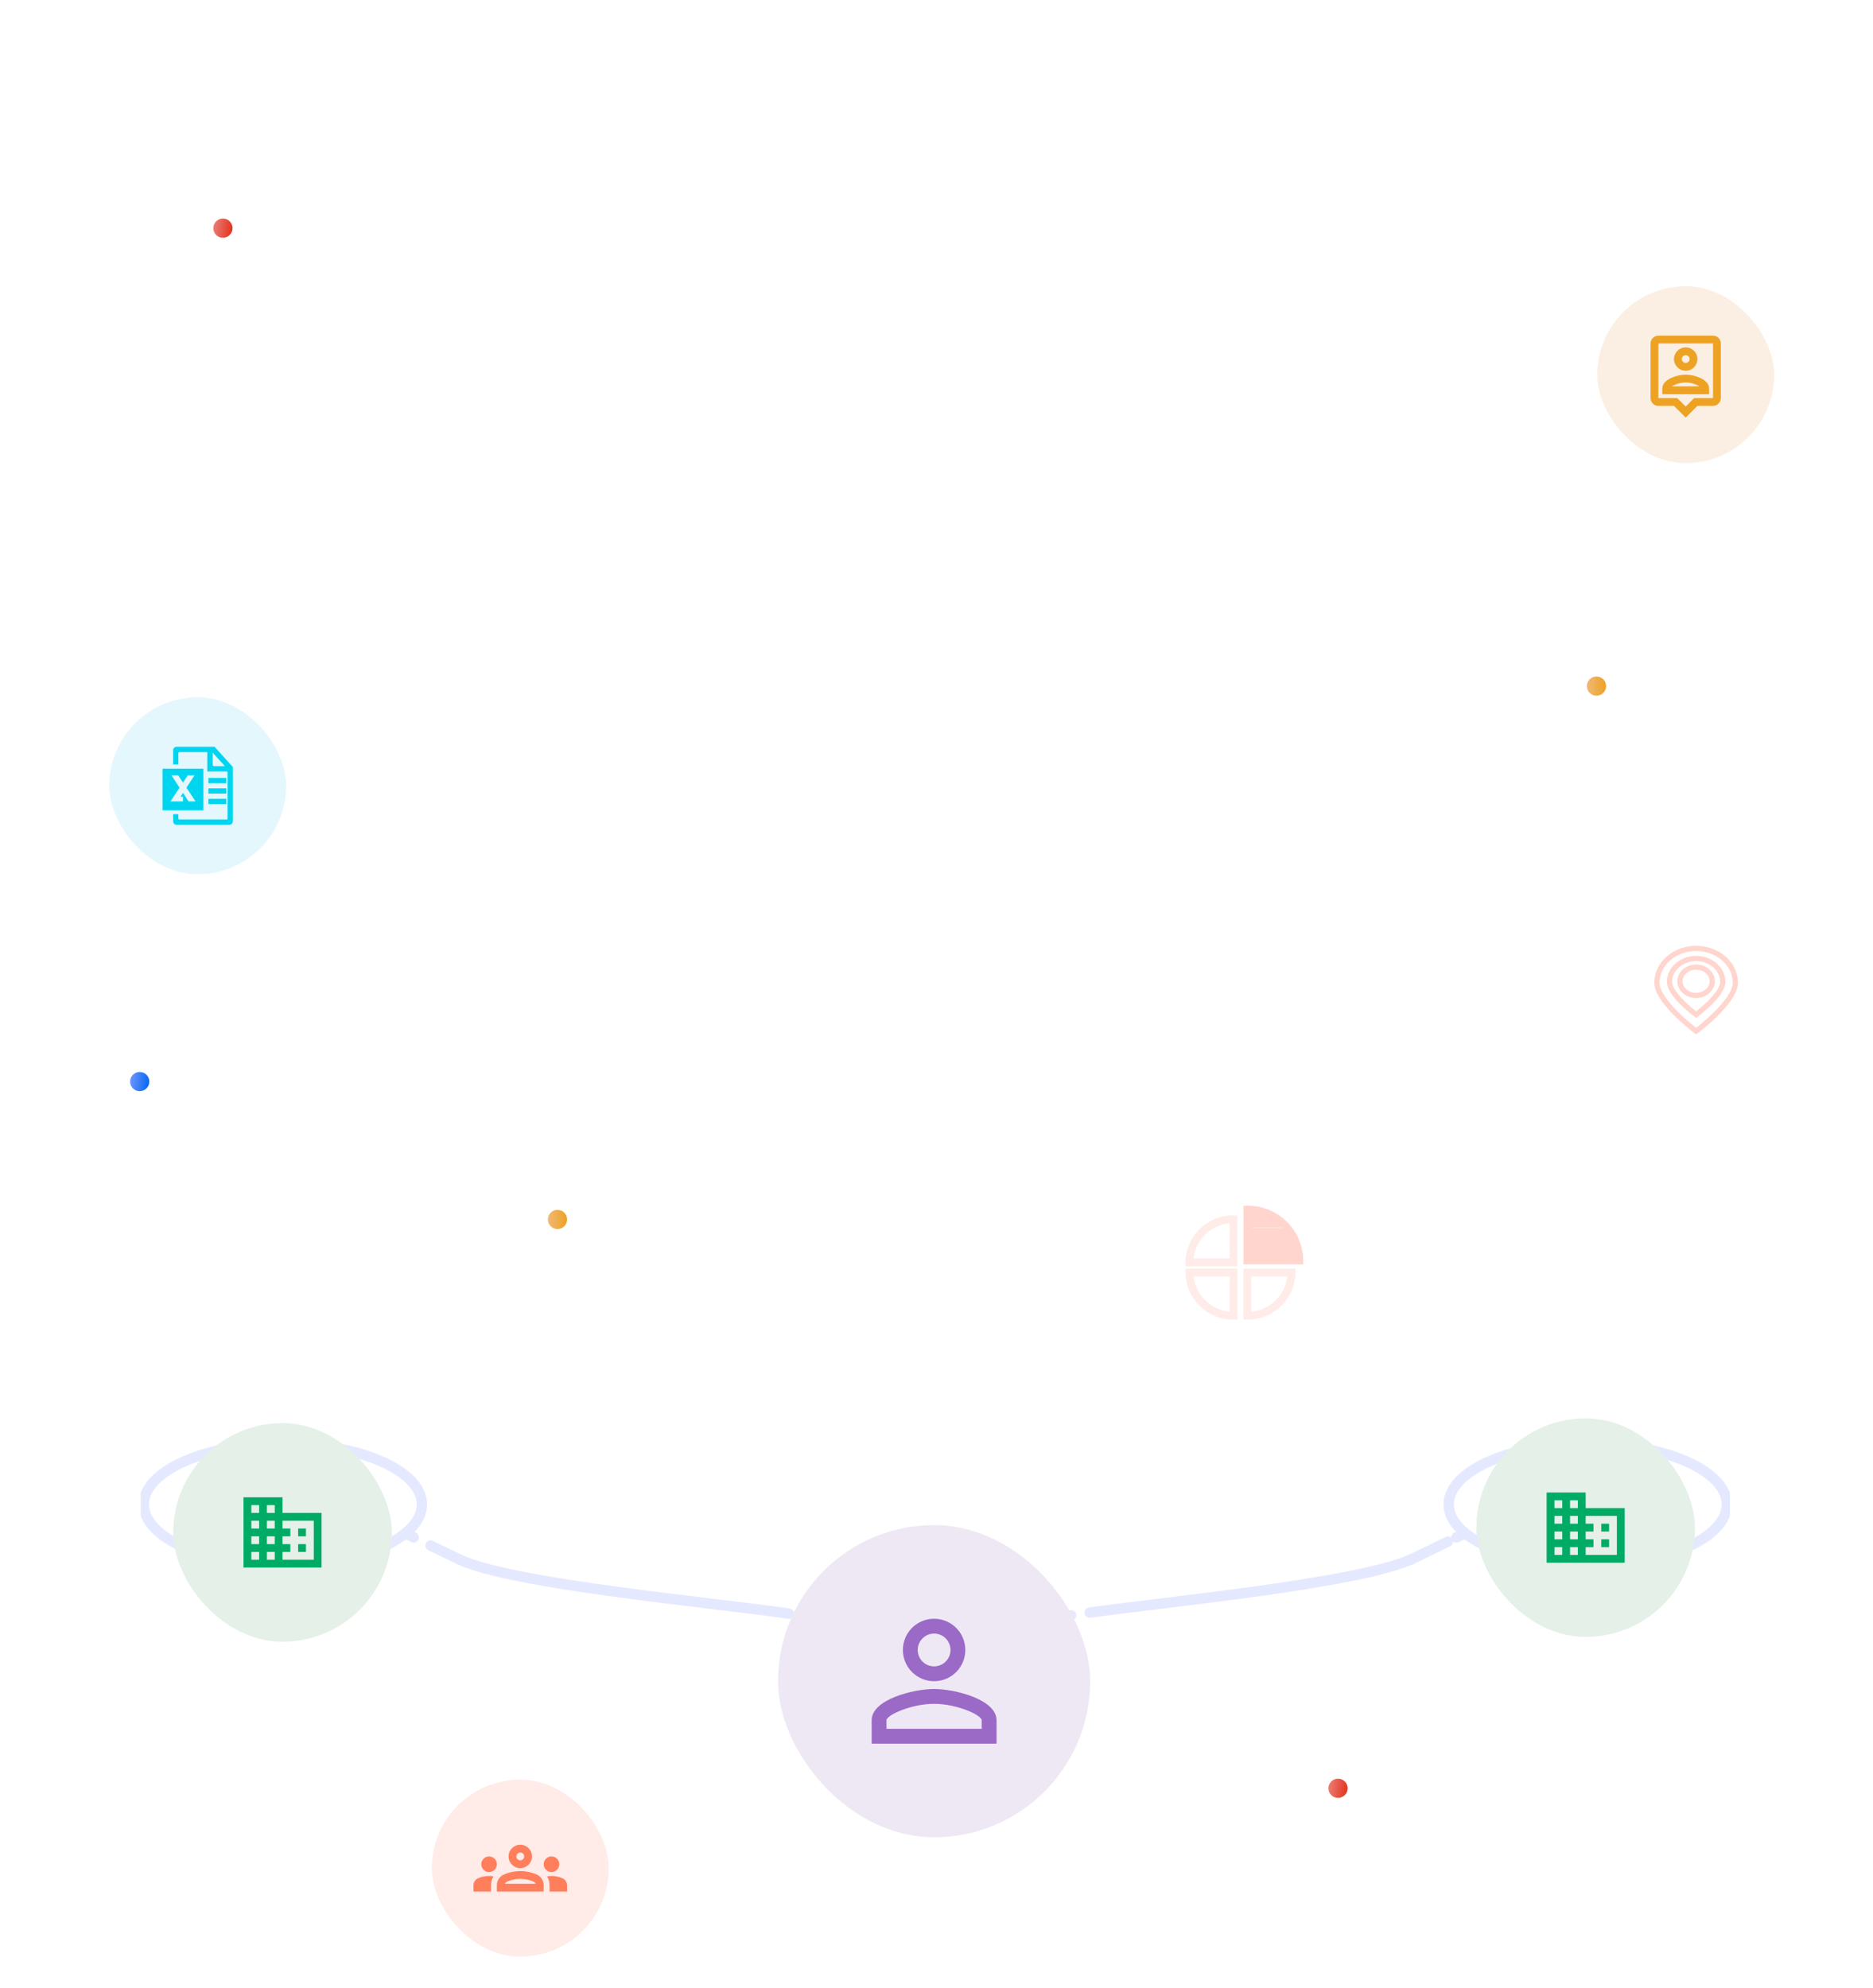 <svg width="360" height="382" viewBox="0 0 360 382" fill="none" xmlns="http://www.w3.org/2000/svg">
<g clip-path="url(#clip0_757_28039)">
<ellipse cx="257.173" cy="343.653" rx="1.848" ry="1.845" fill="url(#paint0_linear_757_28039)"/>
<ellipse cx="107.153" cy="234.339" rx="1.848" ry="1.845" fill="url(#paint1_linear_757_28039)"/>
<ellipse cx="42.849" cy="43.844" rx="1.848" ry="1.845" fill="url(#paint2_linear_757_28039)"/>
<ellipse cx="26.849" cy="207.845" rx="1.848" ry="1.845" fill="url(#paint3_linear_757_28039)"/>
<ellipse cx="306.848" cy="131.845" rx="1.848" ry="1.845" fill="url(#paint4_linear_757_28039)"/>
<g clip-path="url(#clip1_757_28039)" filter="url(#filter0_f_757_28039)">
<path d="M206.804 316.123C206.804 322.591 194.838 327.838 180.078 327.838C165.317 327.838 153.352 322.591 153.352 316.123C153.352 314.346 154.254 312.659 155.872 311.151C160.138 307.166 169.373 304.408 180.084 304.408C194.844 304.408 206.81 309.655 206.81 316.123H206.804Z" stroke="#E4E9FF" stroke-width="2" stroke-miterlimit="10"/>
<path d="M54.363 300.817C69.123 300.817 81.089 295.572 81.089 289.102C81.089 282.632 69.123 277.387 54.363 277.387C39.602 277.387 27.637 282.632 27.637 289.102C27.637 295.572 39.602 300.817 54.363 300.817Z" stroke="#E4E9FF" stroke-width="2" stroke-miterlimit="10"/>
<path d="M305.179 300.817C319.94 300.817 331.905 295.572 331.905 289.102C331.905 282.632 319.94 277.387 305.179 277.387C290.419 277.387 278.453 282.632 278.453 289.102C278.453 295.572 290.419 300.817 305.179 300.817Z" stroke="#E4E9FF" stroke-width="2" stroke-miterlimit="10"/>
<path d="M204.109 310.707C204.635 310.612 205.226 310.51 205.872 310.408" stroke="#E4E9FF" stroke-width="2" stroke-linecap="round" stroke-linejoin="round"/>
<path d="M209.449 309.888C225.865 307.638 262.077 304.144 271.808 299.405L278.295 296.246" stroke="#E4E9FF" stroke-width="2" stroke-linecap="round" stroke-linejoin="round"/>
<path d="M279.926 295.45L281.539 294.666" stroke="#E4E9FF" stroke-width="2" stroke-linecap="round" stroke-linejoin="round"/>
<path d="M77.894 294.666L79.507 295.444" stroke="#E4E9FF" stroke-width="2" stroke-linecap="round" stroke-linejoin="round"/>
<path d="M82.762 297.012L88.222 299.644C98.096 304.401 136.393 307.883 151.59 310.085" stroke="#E4E9FF" stroke-width="2" stroke-linecap="round" stroke-linejoin="round"/>
<path d="M153.371 310.354C154.022 310.455 154.614 310.557 155.133 310.653" stroke="#E4E9FF" stroke-width="2" stroke-linecap="round" stroke-linejoin="round"/>
</g>
<g filter="url(#filter1_d_757_28039)">
<rect x="283.773" y="252.561" width="42" height="42" rx="21" fill="#E4F0E8"/>
<path d="M304.773 269.811V266.811H297.273V280.311H312.273V269.811H304.773ZM300.273 278.811H298.773V277.311H300.273V278.811ZM300.273 275.811H298.773V274.311H300.273V275.811ZM300.273 272.811H298.773V271.311H300.273V272.811ZM300.273 269.811H298.773V268.311H300.273V269.811ZM303.273 278.811H301.773V277.311H303.273V278.811ZM303.273 275.811H301.773V274.311H303.273V275.811ZM303.273 272.811H301.773V271.311H303.273V272.811ZM303.273 269.811H301.773V268.311H303.273V269.811ZM310.773 278.811H304.773V277.311H306.273V275.811H304.773V274.311H306.273V272.811H304.773V271.311H310.773V278.811ZM309.273 272.811H307.773V274.311H309.273V272.811ZM309.273 275.811H307.773V277.311H309.273V275.811Z" fill="#00AB66"/>
</g>
<g filter="url(#filter2_d_757_28039)">
<rect x="149.539" y="273.074" width="60" height="60" rx="30" fill="#EEE8F4"/>
<path d="M179.539 293.924C181.279 293.924 182.689 295.334 182.689 297.074C182.689 298.814 181.279 300.224 179.539 300.224C177.799 300.224 176.389 298.814 176.389 297.074C176.389 295.334 177.799 293.924 179.539 293.924ZM179.539 307.424C183.994 307.424 188.689 309.614 188.689 310.574V312.224H170.389V310.574C170.389 309.614 175.084 307.424 179.539 307.424ZM179.539 291.074C176.224 291.074 173.539 293.759 173.539 297.074C173.539 300.389 176.224 303.074 179.539 303.074C182.854 303.074 185.539 300.389 185.539 297.074C185.539 293.759 182.854 291.074 179.539 291.074ZM179.539 304.574C175.534 304.574 167.539 306.584 167.539 310.574V315.074H191.539V310.574C191.539 306.584 183.544 304.574 179.539 304.574Z" fill="#9B69C6"/>
</g>
<g filter="url(#filter3_d_757_28039)">
<rect x="33.305" y="253.484" width="42" height="42" rx="21" fill="#E4F0E8"/>
<path d="M54.305 270.734V267.734H46.805V281.234H61.805V270.734H54.305ZM49.805 279.734H48.305V278.234H49.805V279.734ZM49.805 276.734H48.305V275.234H49.805V276.734ZM49.805 273.734H48.305V272.234H49.805V273.734ZM49.805 270.734H48.305V269.234H49.805V270.734ZM52.805 279.734H51.305V278.234H52.805V279.734ZM52.805 276.734H51.305V275.234H52.805V276.734ZM52.805 273.734H51.305V272.234H52.805V273.734ZM52.805 270.734H51.305V269.234H52.805V270.734ZM60.305 279.734H54.305V278.234H55.805V276.734H54.305V275.234H55.805V273.734H54.305V272.234H60.305V279.734ZM58.805 273.734H57.305V275.234H58.805V273.734ZM58.805 276.734H57.305V278.234H58.805V276.734Z" fill="#00AB66"/>
</g>
<g filter="url(#filter4_d_757_28039)">
<rect x="21" y="114" width="34" height="34" rx="17" fill="#E4F7FC"/>
<g clip-path="url(#clip2_757_28039)">
<path d="M42.151 124.52L41.231 123.5H33.995C33.474 123.5 33.272 123.887 33.272 124.188V126.91H34.285V124.739C34.285 124.622 34.382 124.525 34.496 124.525H39.673C39.787 124.525 39.843 124.546 39.843 124.64V128.255H43.528C43.672 128.255 43.73 128.328 43.73 128.439V137.267C43.73 137.451 43.657 137.48 43.543 137.48H34.496C34.382 137.48 34.285 137.381 34.285 137.267V136.461H33.28V137.732C33.269 138.184 33.506 138.503 33.998 138.503H44.047C44.571 138.503 44.75 138.122 44.75 137.776V128.334V127.391L44.489 127.106L42.151 124.52ZM40.877 124.64L41.167 124.965L43.115 127.106L43.224 127.235H41.234C41.085 127.235 40.988 127.209 40.95 127.162C40.909 127.112 40.886 127.033 40.88 126.928V124.64H40.877ZM40.06 131.501H43.493V132.5H40.06V131.501ZM40.06 129.5H43.493V130.499H40.06V129.5ZM40.06 133.502H43.493V134.501H40.06V133.502ZM31.25 127.719V135.72H39.099V127.719H31.25ZM35.176 132.374L34.695 133.106H35.176V134H32.762L34.514 131.369L32.961 129.002H34.256L35.173 130.379L36.09 129.002H37.385L35.832 131.369L37.584 134H36.242L35.176 132.374Z" fill="#00D5F0"/>
</g>
</g>
<g filter="url(#filter5_d_757_28039)">
<rect x="83" y="322" width="34" height="34" rx="17" fill="#FFEBE7"/>
<path d="M94 339.75C94.825 339.75 95.5 339.075 95.5 338.25C95.5 337.425 94.825 336.75 94 336.75C93.175 336.75 92.5 337.425 92.5 338.25C92.5 339.075 93.175 339.75 94 339.75ZM94.847 340.575C94.57 340.53 94.293 340.5 94 340.5C93.257 340.5 92.552 340.657 91.915 340.935C91.36 341.175 91 341.715 91 342.323V343.5H94.375V342.292C94.375 341.67 94.547 341.085 94.847 340.575ZM106 339.75C106.825 339.75 107.5 339.075 107.5 338.25C107.5 337.425 106.825 336.75 106 336.75C105.175 336.75 104.5 337.425 104.5 338.25C104.5 339.075 105.175 339.75 106 339.75ZM109 342.323C109 341.715 108.64 341.175 108.085 340.935C107.448 340.657 106.743 340.5 106 340.5C105.708 340.5 105.43 340.53 105.153 340.575C105.453 341.085 105.625 341.67 105.625 342.292V343.5H109V342.323ZM103.18 340.237C102.302 339.847 101.222 339.562 100 339.562C98.778 339.562 97.698 339.855 96.82 340.237C96.01 340.597 95.5 341.407 95.5 342.292V343.5H104.5V342.292C104.5 341.407 103.99 340.597 103.18 340.237ZM97.052 342C97.12 341.827 97.15 341.708 97.735 341.483C98.463 341.198 99.228 341.062 100 341.062C100.773 341.062 101.538 341.198 102.265 341.483C102.843 341.708 102.873 341.827 102.948 342H97.052ZM100 336C100.413 336 100.75 336.337 100.75 336.75C100.75 337.162 100.413 337.5 100 337.5C99.588 337.5 99.25 337.162 99.25 336.75C99.25 336.337 99.588 336 100 336ZM100 334.5C98.755 334.5 97.75 335.505 97.75 336.75C97.75 337.995 98.755 339 100 339C101.245 339 102.25 337.995 102.25 336.75C102.25 335.505 101.245 334.5 100 334.5Z" fill="#FF7F5C"/>
</g>
<g filter="url(#filter6_d_757_28039)">
<rect x="307" y="35" width="34" height="34" rx="17" fill="#FBEFE4"/>
<path d="M329.25 44.5H318.75C317.918 44.5 317.25 45.175 317.25 46V56.5C317.25 57.325 317.918 58 318.75 58H321.75L324 60.25L326.25 58H329.25C330.075 58 330.75 57.325 330.75 56.5V46C330.75 45.175 330.075 44.5 329.25 44.5ZM329.25 56.5H325.628L325.185 56.943L324 58.127L322.807 56.935L322.372 56.5H318.75V46H329.25V56.5ZM324 51.25C325.238 51.25 326.25 50.237 326.25 49C326.25 47.763 325.238 46.75 324 46.75C322.762 46.75 321.75 47.763 321.75 49C321.75 50.237 322.762 51.25 324 51.25ZM324 48.25C324.412 48.25 324.75 48.587 324.75 49C324.75 49.413 324.412 49.75 324 49.75C323.588 49.75 323.25 49.413 323.25 49C323.25 48.587 323.588 48.25 324 48.25ZM328.5 54.685C328.5 52.81 325.523 52 324 52C322.477 52 319.5 52.81 319.5 54.685V55.75H328.5V54.685ZM321.36 54.25C321.915 53.867 323.033 53.5 324 53.5C324.967 53.5 326.085 53.867 326.64 54.25H321.36Z" fill="#EDA224"/>
</g>
<path d="M239.723 240.838H249.464" stroke="#FFD5CD" stroke-width="1.5" stroke-miterlimit="10"/>
<path d="M239.723 239.477H249.27" stroke="#FFD5CD" stroke-width="1.5" stroke-miterlimit="10"/>
<path d="M239.723 238.117H248.49" stroke="#FFD5CD" stroke-width="1.5" stroke-miterlimit="10"/>
<path d="M239.723 236.756H247.711" stroke="#FFD5CD" stroke-width="1.5" stroke-miterlimit="10"/>
<path d="M239.723 235.199H246.347" stroke="#FFD5CD" stroke-width="1.5" stroke-miterlimit="10"/>
<path d="M239.723 233.84H244.593" stroke="#FFD5CD" stroke-width="1.5" stroke-miterlimit="10"/>
<path d="M239.748 242.221H249.737C249.673 236.812 245.264 232.447 239.828 232.447C239.801 232.447 239.773 232.447 239.746 232.449V242.221H239.748Z" stroke="#FFD5CD" stroke-width="1.5" stroke-miterlimit="10"/>
<path d="M237.087 242.591H228.605C228.658 237.998 232.405 234.291 237.02 234.291C237.043 234.291 237.066 234.291 237.089 234.293V242.591H237.087Z" stroke="#FFEBE7" stroke-width="1.5" stroke-miterlimit="10"/>
<path d="M239.746 244.539H248.23C248.177 249.131 244.431 252.839 239.816 252.839C239.792 252.839 239.769 252.839 239.746 252.838V244.539Z" stroke="#FFEBE7" stroke-width="1.5" stroke-miterlimit="10"/>
<path d="M237.087 244.539H228.605C228.658 249.131 232.405 252.839 237.02 252.839C237.043 252.839 237.066 252.839 237.089 252.838V244.539H237.087Z" stroke="#FFEBE7" stroke-width="1.5" stroke-miterlimit="10"/>
<g clip-path="url(#clip3_757_28039)">
<path d="M318.461 188.867C318.461 185.216 321.837 182.256 326.002 182.256C330.166 182.256 333.543 185.216 333.543 188.867C333.543 192.517 326.002 198.148 326.002 198.148C326.002 198.148 318.461 192.517 318.461 188.867V188.867Z" stroke="#FFD5CD" stroke-miterlimit="10"/>
<path d="M320.879 188.686C320.879 186.206 323.173 184.193 326.004 184.193C328.835 184.193 331.129 186.204 331.129 188.686C331.129 191.168 326.004 194.992 326.004 194.992C326.004 194.992 320.879 191.166 320.879 188.686V188.686Z" stroke="#FFD5CD" stroke-miterlimit="10"/>
<path d="M328.192 190.492C329.403 189.43 329.403 187.707 328.192 186.645C326.98 185.583 325.015 185.583 323.803 186.645C322.592 187.707 322.592 189.43 323.803 190.492C325.015 191.554 326.98 191.554 328.192 190.492Z" stroke="#FFD5CD" stroke-miterlimit="10"/>
</g>
</g>
<defs>
<filter id="filter0_f_757_28039" x="24.039" y="273.789" width="311.463" height="57.647" filterUnits="userSpaceOnUse" color-interpolation-filters="sRGB">
<feFlood flood-opacity="0" result="BackgroundImageFix"/>
<feBlend mode="normal" in="SourceGraphic" in2="BackgroundImageFix" result="shape"/>
<feGaussianBlur stdDeviation="1.5" result="effect1_foregroundBlur_757_28039"/>
</filter>
<filter id="filter1_d_757_28039" x="273.773" y="252.561" width="62" height="72" filterUnits="userSpaceOnUse" color-interpolation-filters="sRGB">
<feFlood flood-opacity="0" result="BackgroundImageFix"/>
<feColorMatrix in="SourceAlpha" type="matrix" values="0 0 0 0 0 0 0 0 0 0 0 0 0 0 0 0 0 0 127 0" result="hardAlpha"/>
<feMorphology radius="10" operator="erode" in="SourceAlpha" result="effect1_dropShadow_757_28039"/>
<feOffset dy="20"/>
<feGaussianBlur stdDeviation="10"/>
<feComposite in2="hardAlpha" operator="out"/>
<feColorMatrix type="matrix" values="0 0 0 0 0 0 0 0 0 0.396 0 0 0 0 0.949 0 0 0 0.6 0"/>
<feBlend mode="normal" in2="BackgroundImageFix" result="effect1_dropShadow_757_28039"/>
<feBlend mode="normal" in="SourceGraphic" in2="effect1_dropShadow_757_28039" result="shape"/>
</filter>
<filter id="filter2_d_757_28039" x="139.539" y="273.074" width="80" height="90" filterUnits="userSpaceOnUse" color-interpolation-filters="sRGB">
<feFlood flood-opacity="0" result="BackgroundImageFix"/>
<feColorMatrix in="SourceAlpha" type="matrix" values="0 0 0 0 0 0 0 0 0 0 0 0 0 0 0 0 0 0 127 0" result="hardAlpha"/>
<feMorphology radius="10" operator="erode" in="SourceAlpha" result="effect1_dropShadow_757_28039"/>
<feOffset dy="20"/>
<feGaussianBlur stdDeviation="10"/>
<feComposite in2="hardAlpha" operator="out"/>
<feColorMatrix type="matrix" values="0 0 0 0 0 0 0 0 0 0.396 0 0 0 0 0.949 0 0 0 0.6 0"/>
<feBlend mode="normal" in2="BackgroundImageFix" result="effect1_dropShadow_757_28039"/>
<feBlend mode="normal" in="SourceGraphic" in2="effect1_dropShadow_757_28039" result="shape"/>
</filter>
<filter id="filter3_d_757_28039" x="23.305" y="253.484" width="62" height="72" filterUnits="userSpaceOnUse" color-interpolation-filters="sRGB">
<feFlood flood-opacity="0" result="BackgroundImageFix"/>
<feColorMatrix in="SourceAlpha" type="matrix" values="0 0 0 0 0 0 0 0 0 0 0 0 0 0 0 0 0 0 127 0" result="hardAlpha"/>
<feMorphology radius="10" operator="erode" in="SourceAlpha" result="effect1_dropShadow_757_28039"/>
<feOffset dy="20"/>
<feGaussianBlur stdDeviation="10"/>
<feComposite in2="hardAlpha" operator="out"/>
<feColorMatrix type="matrix" values="0 0 0 0 0 0 0 0 0 0.396 0 0 0 0 0.949 0 0 0 0.6 0"/>
<feBlend mode="normal" in2="BackgroundImageFix" result="effect1_dropShadow_757_28039"/>
<feBlend mode="normal" in="SourceGraphic" in2="effect1_dropShadow_757_28039" result="shape"/>
</filter>
<filter id="filter4_d_757_28039" x="11" y="114" width="54" height="64" filterUnits="userSpaceOnUse" color-interpolation-filters="sRGB">
<feFlood flood-opacity="0" result="BackgroundImageFix"/>
<feColorMatrix in="SourceAlpha" type="matrix" values="0 0 0 0 0 0 0 0 0 0 0 0 0 0 0 0 0 0 127 0" result="hardAlpha"/>
<feMorphology radius="10" operator="erode" in="SourceAlpha" result="effect1_dropShadow_757_28039"/>
<feOffset dy="20"/>
<feGaussianBlur stdDeviation="10"/>
<feComposite in2="hardAlpha" operator="out"/>
<feColorMatrix type="matrix" values="0 0 0 0 0 0 0 0 0 0.396 0 0 0 0 0.949 0 0 0 0.6 0"/>
<feBlend mode="normal" in2="BackgroundImageFix" result="effect1_dropShadow_757_28039"/>
<feBlend mode="normal" in="SourceGraphic" in2="effect1_dropShadow_757_28039" result="shape"/>
</filter>
<filter id="filter5_d_757_28039" x="73" y="322" width="54" height="64" filterUnits="userSpaceOnUse" color-interpolation-filters="sRGB">
<feFlood flood-opacity="0" result="BackgroundImageFix"/>
<feColorMatrix in="SourceAlpha" type="matrix" values="0 0 0 0 0 0 0 0 0 0 0 0 0 0 0 0 0 0 127 0" result="hardAlpha"/>
<feMorphology radius="10" operator="erode" in="SourceAlpha" result="effect1_dropShadow_757_28039"/>
<feOffset dy="20"/>
<feGaussianBlur stdDeviation="10"/>
<feComposite in2="hardAlpha" operator="out"/>
<feColorMatrix type="matrix" values="0 0 0 0 0 0 0 0 0 0.396 0 0 0 0 0.949 0 0 0 0.6 0"/>
<feBlend mode="normal" in2="BackgroundImageFix" result="effect1_dropShadow_757_28039"/>
<feBlend mode="normal" in="SourceGraphic" in2="effect1_dropShadow_757_28039" result="shape"/>
</filter>
<filter id="filter6_d_757_28039" x="297" y="35" width="54" height="64" filterUnits="userSpaceOnUse" color-interpolation-filters="sRGB">
<feFlood flood-opacity="0" result="BackgroundImageFix"/>
<feColorMatrix in="SourceAlpha" type="matrix" values="0 0 0 0 0 0 0 0 0 0 0 0 0 0 0 0 0 0 127 0" result="hardAlpha"/>
<feMorphology radius="10" operator="erode" in="SourceAlpha" result="effect1_dropShadow_757_28039"/>
<feOffset dy="20"/>
<feGaussianBlur stdDeviation="10"/>
<feComposite in2="hardAlpha" operator="out"/>
<feColorMatrix type="matrix" values="0 0 0 0 0 0 0 0 0 0.396 0 0 0 0 0.949 0 0 0 0.6 0"/>
<feBlend mode="normal" in2="BackgroundImageFix" result="effect1_dropShadow_757_28039"/>
<feBlend mode="normal" in="SourceGraphic" in2="effect1_dropShadow_757_28039" result="shape"/>
</filter>
<linearGradient id="paint0_linear_757_28039" x1="259.021" y1="345.498" x2="254.918" y2="344.97" gradientUnits="userSpaceOnUse">
<stop stop-color="#E13019"/>
<stop offset="1" stop-color="#EC8078"/>
</linearGradient>
<linearGradient id="paint1_linear_757_28039" x1="109.002" y1="232.494" x2="105.305" y2="232.494" gradientUnits="userSpaceOnUse">
<stop stop-color="#EDA224"/>
<stop offset="1" stop-color="#F0B876"/>
</linearGradient>
<linearGradient id="paint2_linear_757_28039" x1="44.697" y1="45.689" x2="40.593" y2="45.161" gradientUnits="userSpaceOnUse">
<stop stop-color="#E13019"/>
<stop offset="1" stop-color="#EC8078"/>
</linearGradient>
<linearGradient id="paint3_linear_757_28039" x1="28.697" y1="209.689" x2="24.593" y2="209.161" gradientUnits="userSpaceOnUse">
<stop stop-color="#0065F2"/>
<stop offset="1" stop-color="#7298FF"/>
</linearGradient>
<linearGradient id="paint4_linear_757_28039" x1="308.697" y1="130" x2="305" y2="130" gradientUnits="userSpaceOnUse">
<stop stop-color="#EDA224"/>
<stop offset="1" stop-color="#F0B876"/>
</linearGradient>
<clipPath id="clip0_757_28039">
<rect width="360" height="382" fill="white" transform="matrix(-1 0 0 1 360 0)"/>
</clipPath>
<clipPath id="clip1_757_28039">
<rect width="305.462" height="51.647" fill="white" transform="translate(27.039 276.789)"/>
</clipPath>
<clipPath id="clip2_757_28039">
<rect width="15" height="15" fill="white" transform="translate(30.5 123.5)"/>
</clipPath>
<clipPath id="clip3_757_28039">
<rect width="18" height="18" fill="white" transform="translate(317 181)"/>
</clipPath>
</defs>
</svg>
